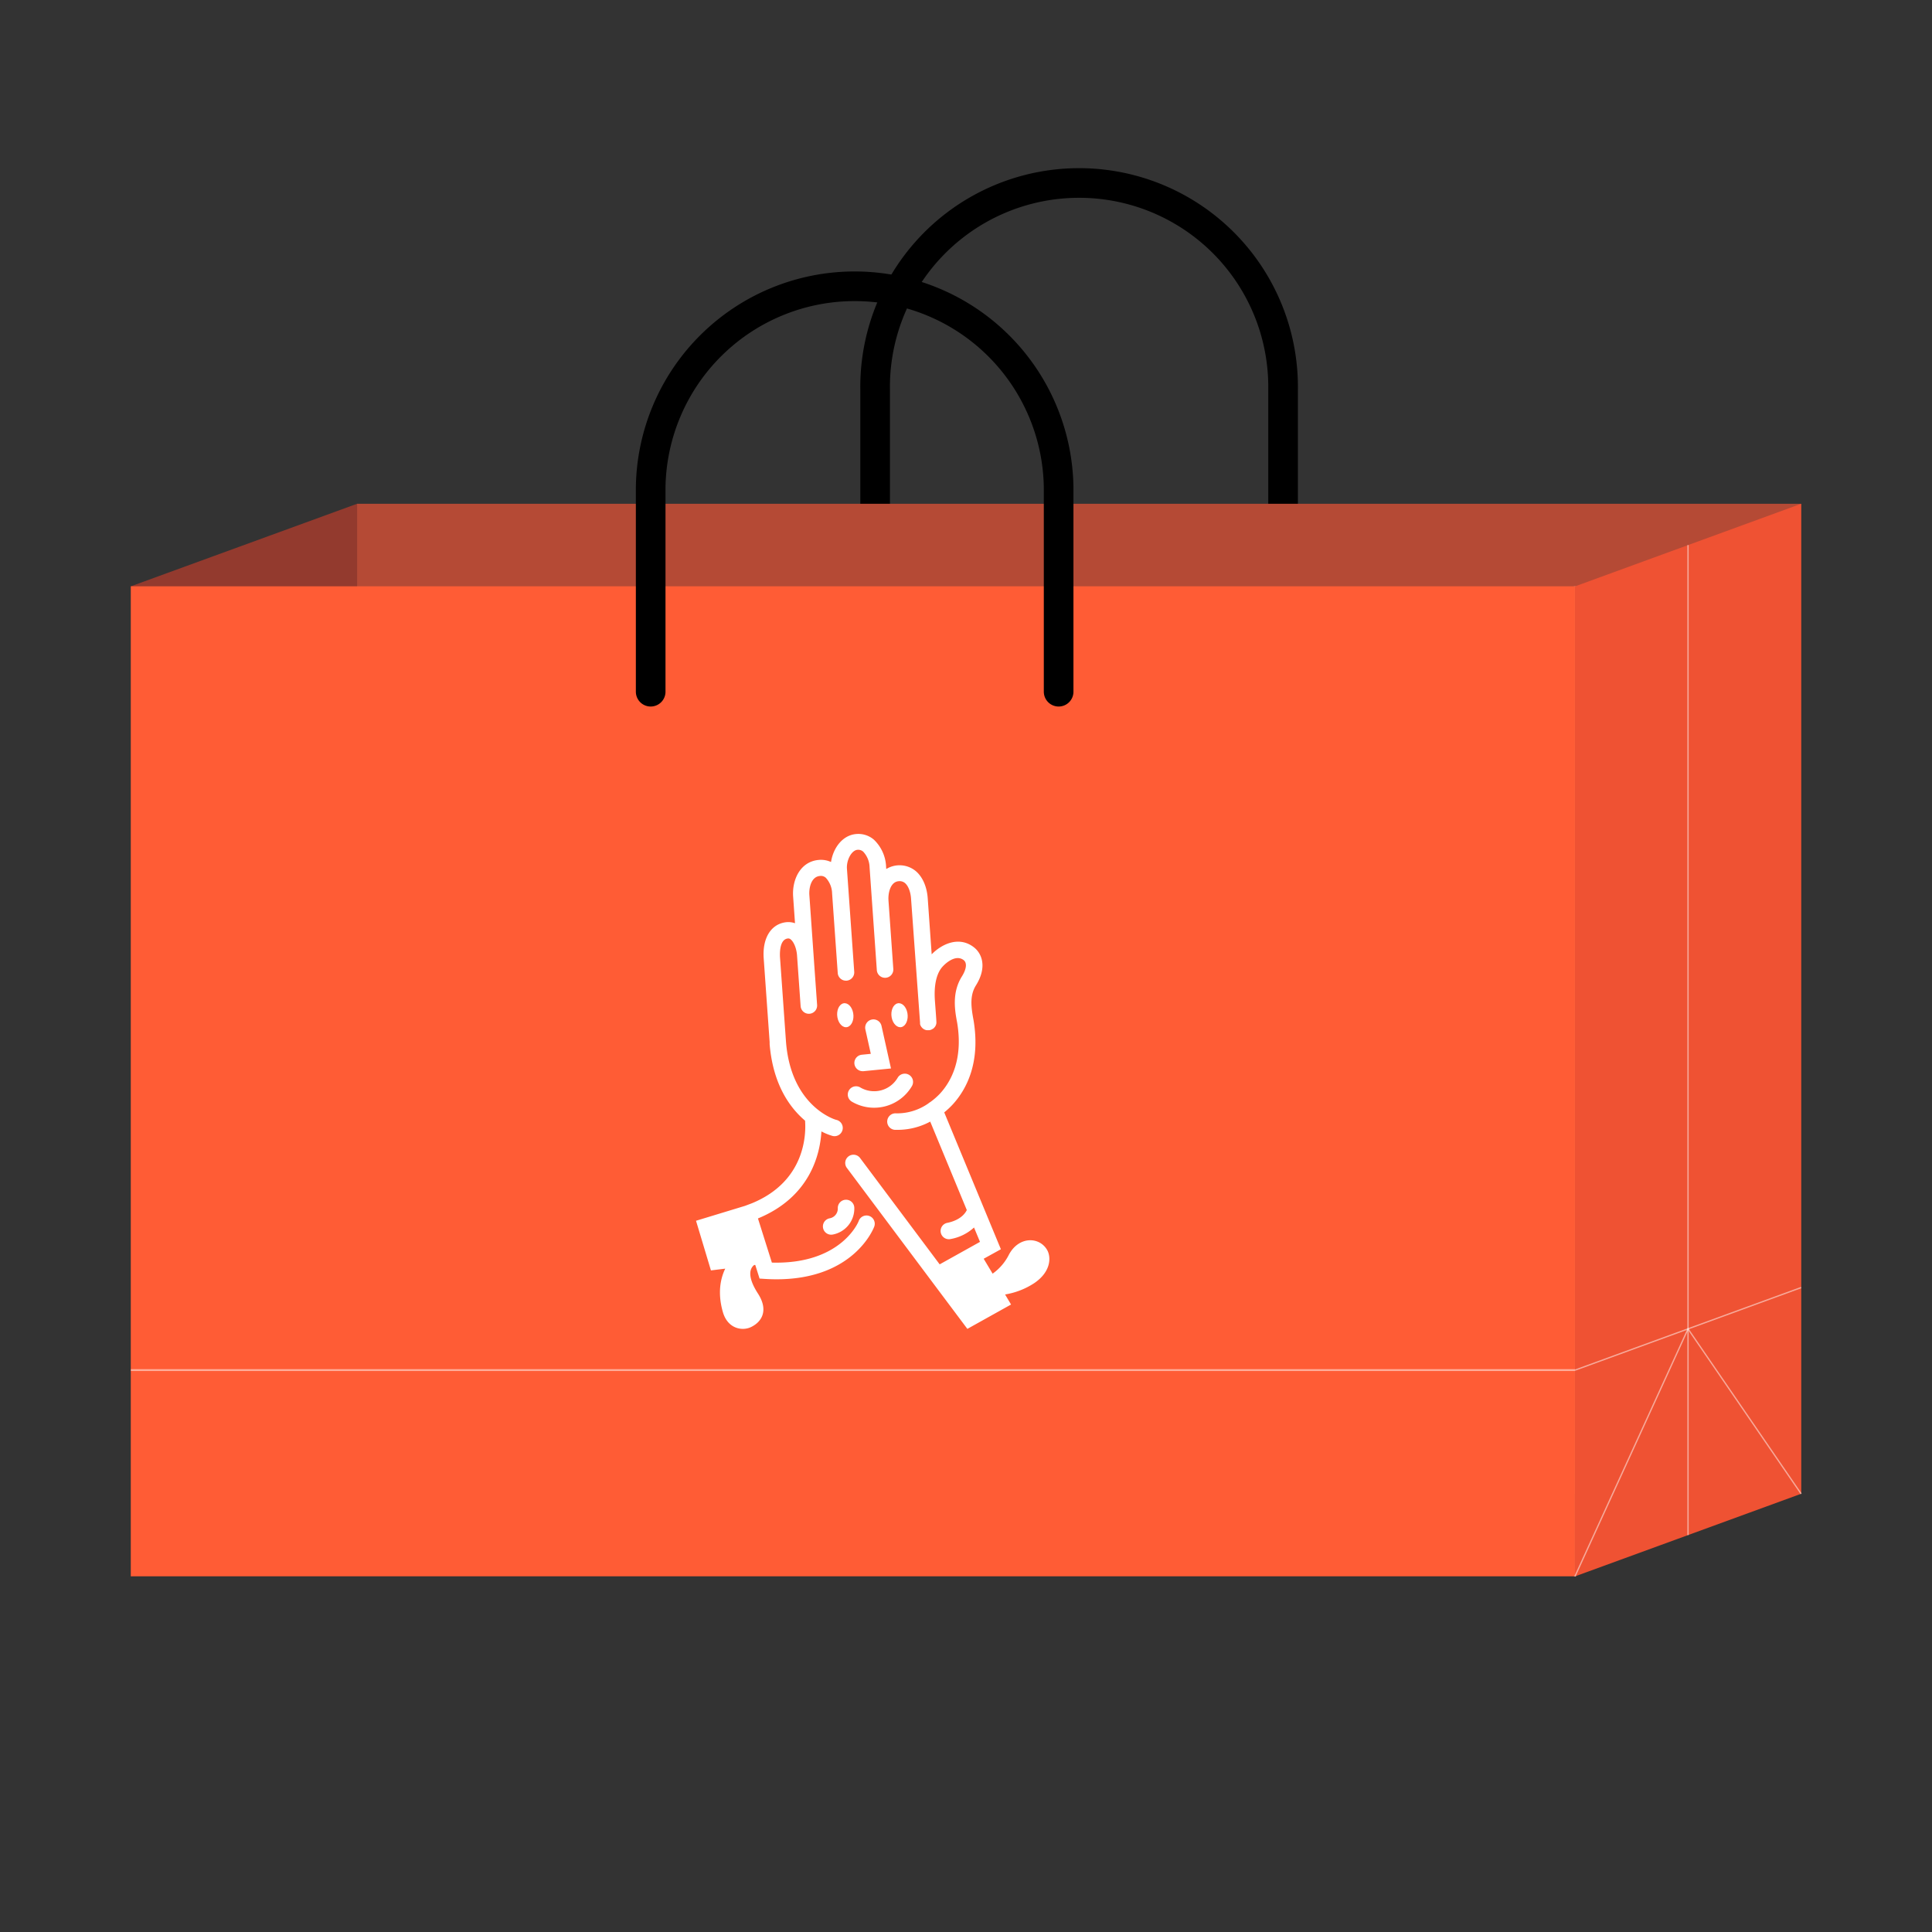 <svg xmlns="http://www.w3.org/2000/svg" viewBox="0 0 648 648"><rect x="0" y="0" width="648" height="648" fill="#333333" stroke="none"/><defs><style>.cls-1,.cls-4,.cls-6,.cls-8{fill:none;stroke-miterlimit:10;}.cls-1{stroke:#000;stroke-linecap:round;stroke-width:9.94px;}.cls-2{fill:#b54a35;}.cls-3{fill:#933a2e;}.cls-4,.cls-6,.cls-8{stroke:#fff;opacity:0.5;}.cls-4{stroke-width:0.71px;}.cls-5{fill:#ff5c35;}.cls-6{stroke-width:0.62px;}.cls-7{fill:#ef5233;}.cls-8{stroke-width:0.44px;}.cls-9{fill:#fff;}</style></defs><g id="Graphic"><path class="cls-1" d="M293.52,199V130.62a68.42,68.42,0,1,1,136.83,0V199"/><rect class="cls-2" x="119.76" y="168.97" width="484.35" height="332.05"/><polygon class="cls-3" points="43.89 528.7 119.76 501.02 119.76 168.97 43.89 196.65 43.89 528.7"/><line class="cls-4" x1="528.24" y1="196.65" x2="528.24" y2="528.73"/><rect class="cls-5" x="43.89" y="196.65" width="484.35" height="332.05"/><line class="cls-6" x1="528.24" y1="459.53" x2="43.89" y2="459.53"/><polygon class="cls-7" points="604.11 501.02 528.24 528.73 528.24 196.68 604.11 168.97 604.11 501.02"/><line class="cls-8" x1="566.17" y1="182.82" x2="566.17" y2="514.87"/><line class="cls-8" x1="604.11" y1="431.85" x2="528.24" y2="459.56"/><polyline class="cls-8" points="528.24 528.73 566.17 445.72 604.11 501.04"/><path class="cls-9" d="M281,405.21a3.31,3.31,0,0,1-2.69,3.41,2.77,2.77,0,0,0,.5,5.5,2.92,2.92,0,0,0,.5-.05,8.87,8.87,0,0,0,7.23-8.95,2.77,2.77,0,0,0-5.54.09Z"/><path class="cls-9" d="M282.81,336.54c-1.46.4-2.33,2.49-1.94,4.68s1.89,3.65,3.35,3.25,2.33-2.49,1.94-4.68S284.27,336.15,282.81,336.54Z"/><path class="cls-9" d="M302.41,344.47c1.46-.39,2.33-2.49,1.94-4.68s-1.89-3.64-3.35-3.25-2.33,2.49-1.94,4.68S301,344.87,302.41,344.47Z"/><path class="cls-9" d="M286.57,356.78a2.78,2.78,0,0,0,2.76,2.5h.27l9.24-.91-3.18-14.29a2.77,2.77,0,0,0-5.41,1.2l1.82,8.18-3,.3A2.78,2.78,0,0,0,286.57,356.78Z"/><path class="cls-9" d="M284.73,365.72a2.76,2.76,0,0,0,1,3.79,14.71,14.71,0,0,0,20.13-5.22,2.77,2.77,0,0,0-4.78-2.81,9.14,9.14,0,0,1-12.54,3.25A2.77,2.77,0,0,0,284.73,365.72Z"/><path class="cls-9" d="M351.21,419.24c-2.56-4.45-9.4-4.69-12.77,1.49a17.37,17.37,0,0,1-5.51,6.46l-3-5L335.7,419l-19-45.9a28.18,28.18,0,0,0,2.83-2.64c4.52-4.94,9.41-13.85,7-28.28-.82-4.37-1.33-8.26.8-11.67,3.86-6.16,2-10.79-.79-12.87-5.05-3.81-10.82-.88-14.05,2.44l-1.33-18.83c-.27-3.79-1.69-7.07-3.91-9a8.53,8.53,0,0,0-10-.77l-.05-.76a13.26,13.26,0,0,0-4.08-9.08,8,8,0,0,0-6-1.9c-4.62.42-7.69,4.77-8.39,9.38a8.16,8.16,0,0,0-4.2-.69c-6.11.58-8.91,6.63-8.51,12.3l.63,8.93a6.67,6.67,0,0,0-2.95-.35c-5.06.57-8,5.27-7.56,12l2,28.2h0l0,.56a1,1,0,0,0,0,.17c1.13,13.47,6.72,21.25,11.88,25.63.33,4.15.34,20.23-17.83,27.71l-2.31.87-16.43,5,5,16.65,4.8-.59c-1.48,3.05-2.7,7.92-.8,14.55,1.66,5.77,6.7,6.44,9.53,5,3.74-1.84,5.75-5.75,2.25-11.18-4.08-6.32-2.38-8.77-1.25-9.61l.34,0,1.44,4.57,1.9.12c1.32.08,2.58.12,3.81.12,25.82,0,32.47-16.9,32.75-17.66a2.77,2.77,0,0,0-5.19-1.94c0,.15-5.76,14.64-29.14,14l-4.67-14.81h0c17.43-7.18,20.82-21.36,21.29-29.19a19.37,19.37,0,0,0,3.77,1.53,2.46,2.46,0,0,0,.6.07,2.77,2.77,0,0,0,.59-5.48c-.15,0-15.3-4.35-16.87-26.54l-2-28.21c0-.58-.32-5.75,2.65-6.08a1.24,1.24,0,0,1,1,.35c1.06.89,1.92,3.08,2.08,5.33l.07,1,1.13,16a2.77,2.77,0,0,0,5.53-.39l-1-14.09h0l-.14-2-.07-1h0l-1.39-19.77c-.17-2.42.62-6.12,3.51-6.39a2.46,2.46,0,0,1,2,.59,8,8,0,0,1,2.12,5.26v0l1.89,26.69a2.76,2.76,0,0,0,2.76,2.57h.2a2.79,2.79,0,0,0,2.57-3l-2.44-34.5c-.21-3,1.56-6.21,3.5-6.39a2.51,2.51,0,0,1,1.95.62,7.94,7.94,0,0,1,2.14,5.24l2.43,34.49a2.77,2.77,0,0,0,5.53-.39l-1.62-22.95s0-.06,0-.09c-.17-2.36.62-6.19,3.44-6.39a2.79,2.79,0,0,1,2.13.65c1.08.94,1.85,2.93,2,5.2L308.59,343a2.54,2.54,0,0,0,0,.29c0,.07,0,.15,0,.21s.07.21.11.32,0,.13.07.19l.16.26a2.58,2.58,0,0,0,.79.82l.07.06.32.16a.71.71,0,0,0,.15.08l.29.08.22.06.27,0,.23,0h.2a2,2,0,0,0,.24,0,2.56,2.56,0,0,0,.27-.05,2.67,2.67,0,0,0,.26-.09l.25-.1.23-.14A1,1,0,0,0,313,345a1.81,1.81,0,0,0,.21-.18,1.53,1.53,0,0,0,.18-.18l.17-.21.15-.22.12-.24a2.56,2.56,0,0,0,.11-.24,2.68,2.68,0,0,0,.07-.27c0-.09.05-.17.06-.25s0-.2,0-.3,0-.15,0-.23c-.05-1.13-.24-3.64-.38-5.46l-.12-1.63c-.34-4.81.41-8.59,2.18-10.91.84-1.11,4.58-4.83,7.44-2.68,1.22.92,1,3-.57,5.51-3.46,5.52-2.32,11.61-1.57,15.58,2,12.16-2,19.53-5.65,23.58a22.64,22.64,0,0,1-3.42,3,2.54,2.54,0,0,0-.57.4,18.22,18.22,0,0,1-10.86,3.35,2.77,2.77,0,1,0-.41,5.53c.42,0,.84,0,1.28,0A23.06,23.06,0,0,0,312,376.19l12.27,29.67c-.5,1.05-2.1,3.39-6.59,4.3a2.77,2.77,0,0,0,.54,5.48,2.56,2.56,0,0,0,.55-.05,15.68,15.68,0,0,0,7.92-3.88l2,4.82-1.59.89h0l-11.93,6.65-26.63-35.58a2.77,2.77,0,1,0-4.43,3.32l29.53,39.46h0l10.82,14.44,14.65-8.17-2-3.37a25.23,25.23,0,0,0,9.82-3.83C352.54,426.52,352.59,421.64,351.21,419.24Z"/><path class="cls-1" d="M218.24,232V163.61a68.42,68.42,0,0,1,136.83,0V232"/></g></svg>